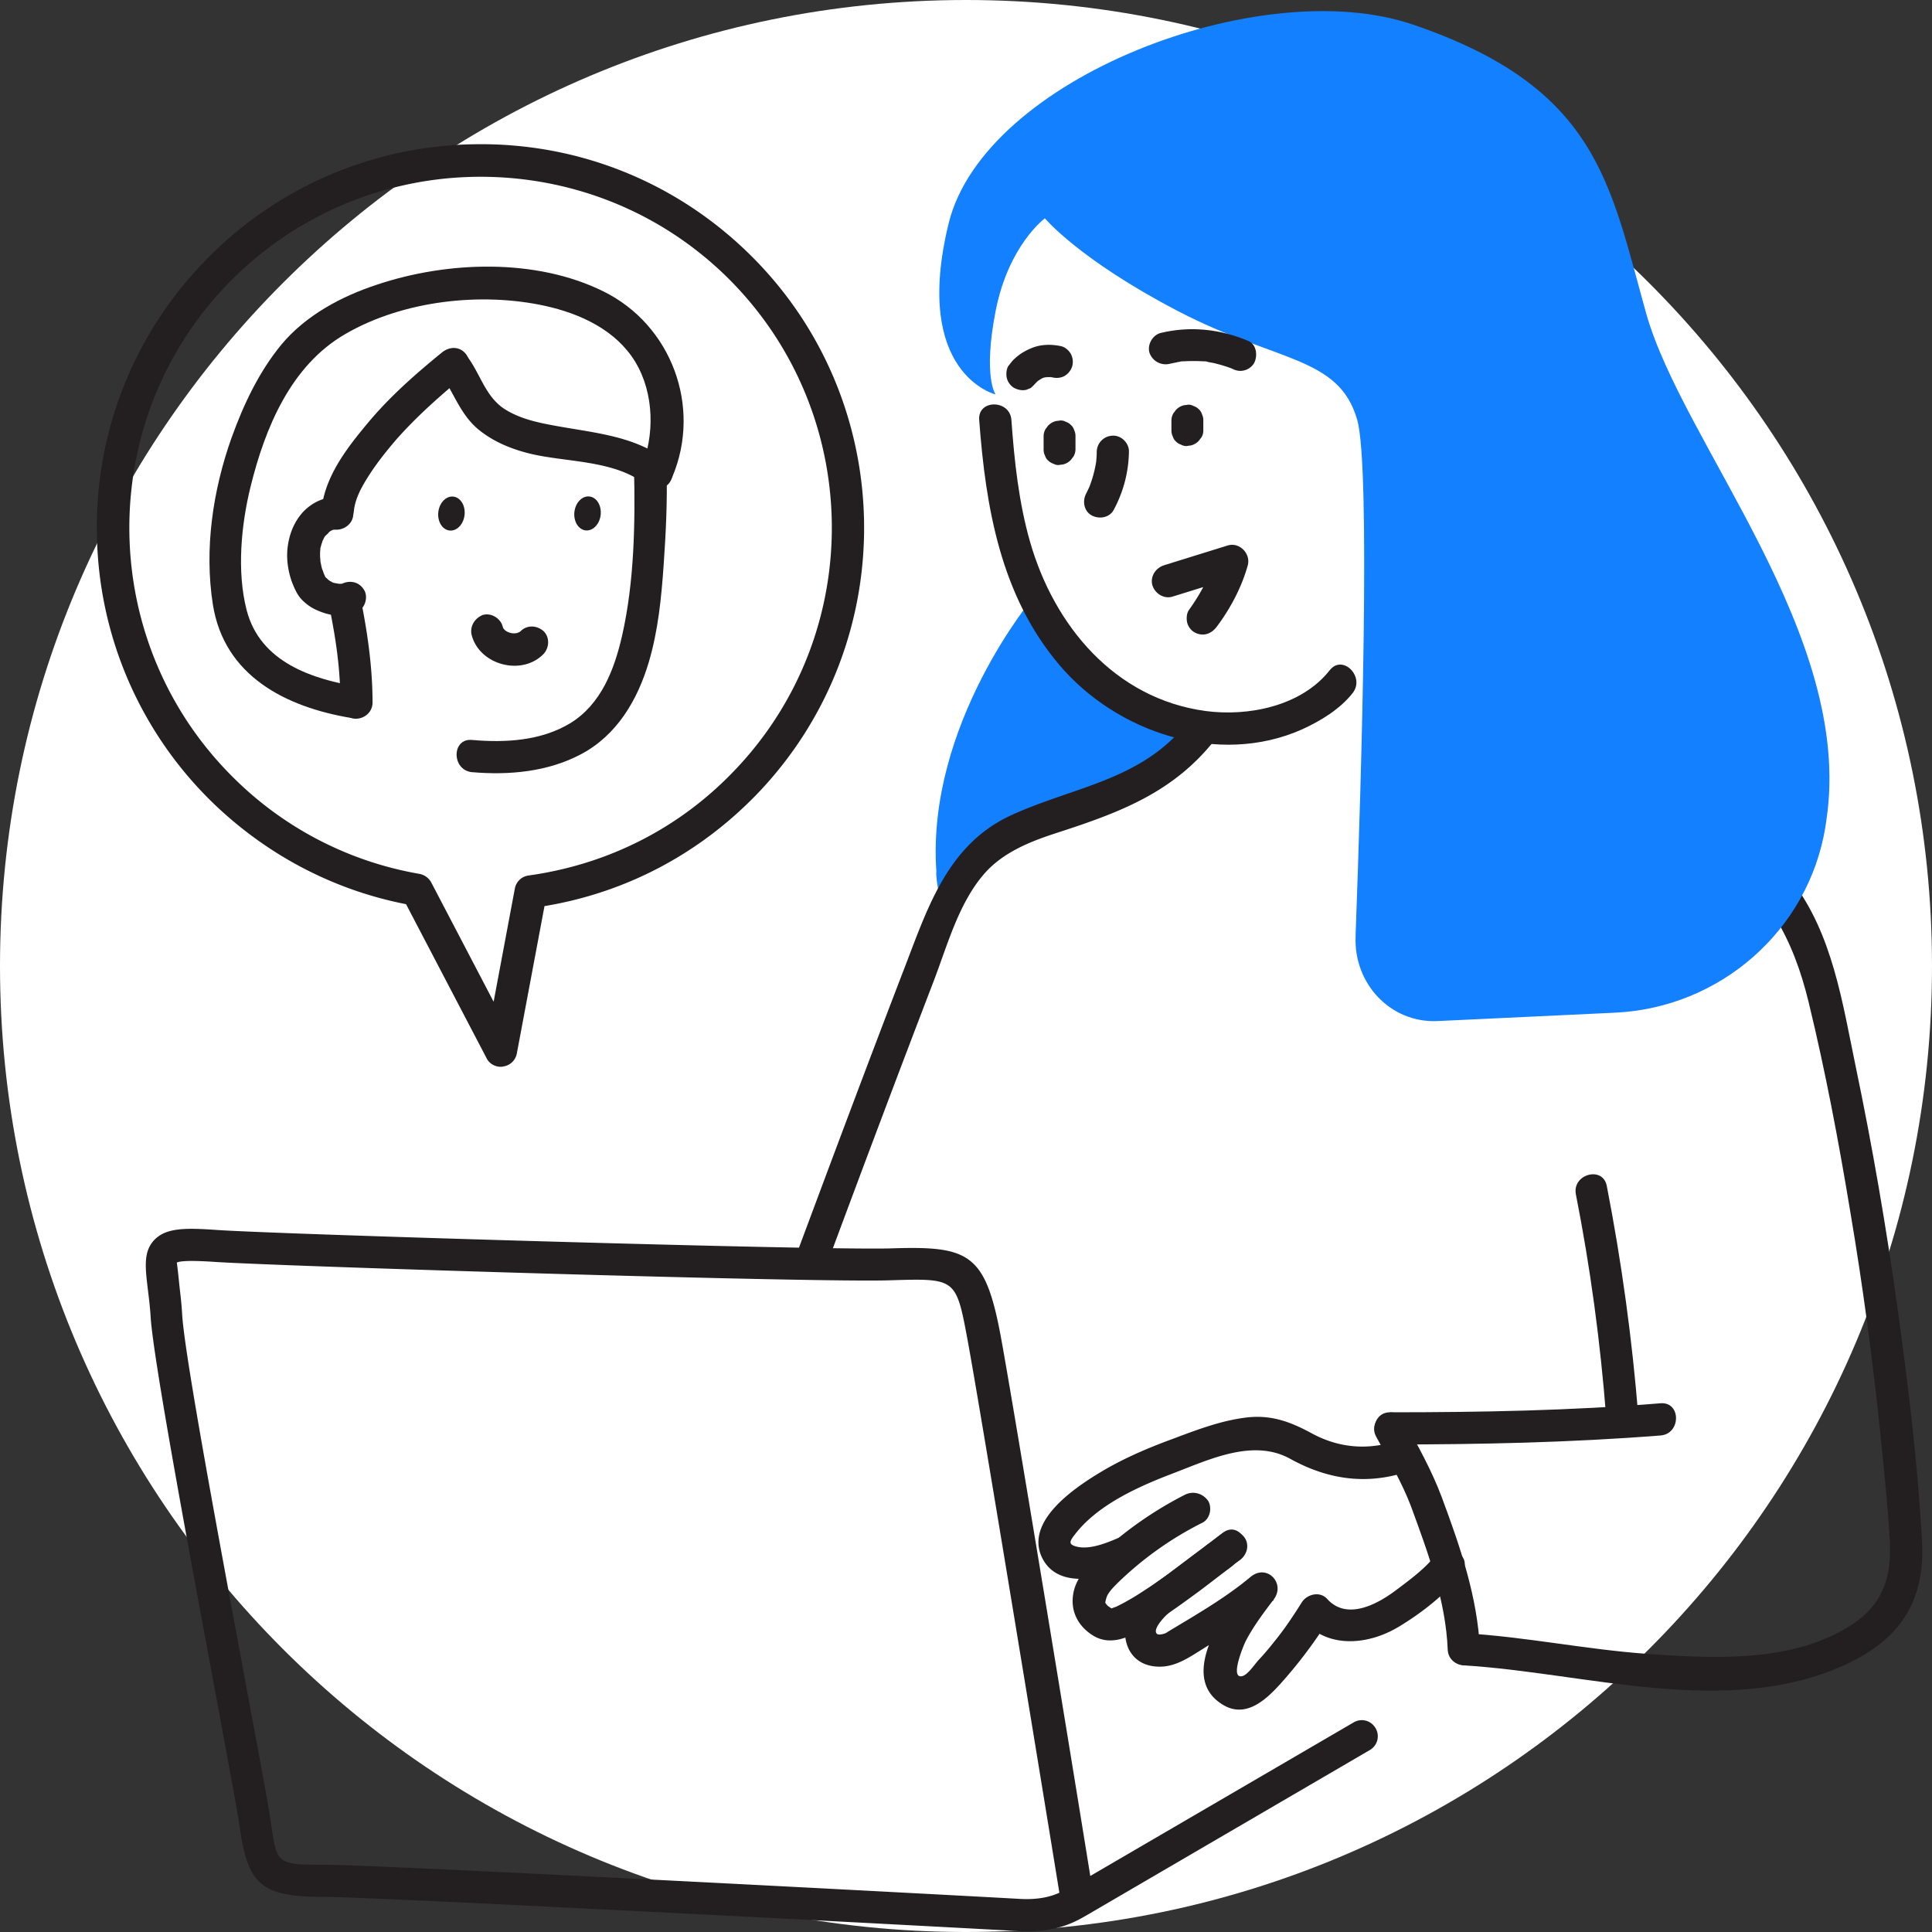 <svg width="100" height="100" fill="none" xmlns="http://www.w3.org/2000/svg"><rect width="100%" height="100%" fill="#333333" stroke="none"/><path d="M50 100c27.614 0 50-22.386 50-50S77.614 0 50 0 0 22.386 0 50s22.386 50 50 50z" fill="#fff"/><path d="M78.7 34.683c1.7 4.667 6.317 6.584 10.033 9.4 2.734 2.067 4.084 4.5 4.884 7.8.866 3.567 1.55 7.184 2.15 10.817.65 3.833 1.166 7.7 1.566 11.567.184 1.833.384 3.683.484 5.533.116 2.267-.634 3.633-2.6 4.667C92.25 86.05 88.433 85.833 85.2 85.6c-3.167-.233-6.267-.883-9.433-1.067-1.067-.066-1.067 1.6 0 1.667 6.333.383 13.616 2.75 19.7-.017 2.866-1.3 4.183-3.283 4.016-6.4-.216-4.033-.716-8.066-1.266-12.066-.584-4.2-1.3-8.367-2.167-12.517-.683-3.283-1.2-6.883-3.317-9.617C89.3 41.15 82.333 39.75 80.3 34.217c-.35-.967-1.967-.534-1.6.466z" fill="#231F20"/><path d="M49.1 11.567c1.833-7.5 16.133-12.983 24.017-10.3C82.683 4.517 83.317 9.45 85.2 16.2c1.883 6.75 10.783 16.667 9.333 26.25l-.05.35c-.883 5.384-5.466 9.367-10.9 9.617l-9.166.433c-2.45.117-4.367-1.95-4.25-4.4v-.083c.3-8.117.783-24.167.083-26.633-.95-3.317-4.167-2.967-9.283-5.634-5.117-2.667-6.884-4.8-6.884-4.8s-1.883 1.383-2.55 4.8c-.666 3.417 0 4.317 0 4.317s-4.333-1.05-2.433-8.85z" fill="#1380FF"/><path d="M48.467 45.35c.05.633.2 1.25.4 1.85.133-.2.266-.383.4-.583.366-.584.733-1.167 1.183-1.683.233-.267.467-.517.733-.75.3-.25.634-.45.967-.65.733-.467 1.517-.85 2.317-1.217 1.6-.733 3.266-1.317 4.9-2 .683-.284 1.35-.6 1.966-.983l.084-1.884s-3.534-.917-5.184-2.55c-2.733-2.7-2.733-4-2.733-4s-5.567 6.617-5.033 14.217c-.017.083 0 .166 0 .233z" fill="#1380FF"/><path d="M50.683 21.733c.334 4.534 1.117 9.1 4.134 12.667 2.966 3.517 8.25 5.283 12.583 3.35.95-.433 1.967-1.05 2.617-1.883.65-.834-.517-2.017-1.184-1.184-1.466 1.867-4.216 2.417-6.45 2.117-4.683-.65-7.816-4.4-9.066-8.75-.584-2.033-.817-4.2-.967-6.317-.083-1.066-1.75-1.066-1.667 0z" fill="#231F20"/><path d="M62.983 32.433c.7-.933 1.284-2.033 1.6-3.167.167-.6-.416-1.216-1.033-1.033l-2.9.9c-.133.05-.283.083-.417.133-.416.134-.716.584-.583 1.034.133.416.583.716 1.033.583l2.9-.9c.134-.05.284-.083.417-.133l-1.033-1.034c-.05.184-.117.367-.184.55-.016.05-.033.084-.05.134-.05.15.05-.117 0-.017-.033.1-.083.183-.133.283-.15.317-.317.617-.483.917a11.96 11.96 0 01-.584.9c-.116.167-.133.45-.083.65s.2.4.383.5c.434.233.867.083 1.15-.3zm-9.816 67.534c-.167 0-.334 0-.5-.017-1.667-.1-33.1-1.767-35.884-1.767-3.216 0-3.95-.6-4.366-3.55-.117-.833-.684-3.866-1.334-7.383C9.767 80.183 7.967 70.517 7.8 68.217c-.033-.584-.1-1.084-.15-1.5-.133-1.117-.233-1.933.333-2.534.617-.65 1.65-.633 3.3-.516 3.584.233 31.1 1.05 34.8.95 4.034-.133 4.9.216 5.7 4.466.617 3.284 3.834 22.934 4.65 28.017l13.634-7.95c.4-.233.9-.1 1.133.3.233.4.1.9-.3 1.133L56.217 99.15c-.5.283-1.384.817-3.05.817zm-43.25-34.7c-.417 0-.667.033-.767.083.017.067.083.65.133 1.167.05.45.117.967.15 1.583.15 2.217 1.95 11.834 3.25 18.85.684 3.683 1.234 6.6 1.35 7.45.3 2.084.3 2.117 2.717 2.117 2.933 0 34.3 1.666 35.983 1.767 1.05.066 1.7-.134 2.1-.317-.616-3.8-4.116-25.2-4.75-28.6-.6-3.217-.6-3.2-4-3.1-3.716.133-31.366-.717-34.95-.95-.483-.033-.9-.05-1.216-.05z" fill="#231F20"/><path d="M61.533 37.3c-2.366 3.083-5.866 3.383-9.166 4.883-3.25 1.484-4.3 4.65-5.5 7.784-1.95 5.066-3.85 10.15-5.75 15.25-.367 1 1.233 1.433 1.6.45 1.85-4.984 3.716-9.95 5.616-14.9.7-1.834 1.267-3.934 2.534-5.45 1-1.2 2.466-1.767 3.916-2.234 3.234-1.05 6.034-2.1 8.184-4.9.666-.9-.784-1.733-1.434-.883zM25.917 55.217c-.3 0-.6-.167-.734-.45L21.017 46.8c-3.75-.733-7.167-2.533-9.934-5.183a19.758 19.758 0 01-6.066-13.934 19.727 19.727 0 015.566-14.15 19.758 19.758 0 0113.934-6.066c5.3-.1 10.333 1.883 14.15 5.566 7.883 7.6 8.1 20.2.5 28.084C36.183 44.2 32.4 46.2 28.183 46.9l-1.433 7.633a.832.832 0 01-.7.667.414.414 0 01-.133.017zM24.883 9.15a18.2 18.2 0 00-13.1 5.55c-6.966 7.216-6.75 18.75.467 25.716a17.98 17.98 0 009.467 4.817c.25.05.466.2.6.434l3.233 6.183 1.1-5.867a.832.832 0 01.7-.666c4.083-.567 7.767-2.417 10.617-5.384 6.966-7.216 6.75-18.75-.467-25.716-3.517-3.384-8.067-5.067-12.617-5.067z" fill="#231F20"/><path d="M24.045 26.658c.055-.485-.205-.912-.58-.954-.375-.042-.723.316-.778.801-.055.485.205.912.58.954.375.043.723-.316.778-.8zm7.045-.006c.054-.485-.205-.912-.58-.954-.376-.043-.724.316-.779.8-.054.486.205.913.58.955.375.043.724-.316.779-.8z" fill="#231F20"/><path d="M32.817 24.217c.066 2.85.016 5.9-.617 8.683-.4 1.75-1.083 3.55-2.683 4.533-1.517.917-3.367 1.017-5.084.867-1.066-.1-1.066 1.567 0 1.667 1.917.166 3.934-.017 5.65-.934 1.85-.983 2.917-2.8 3.5-4.766.484-1.634.65-3.334.767-5.017.117-1.667.2-3.35.15-5.033-.05-1.084-1.717-1.084-1.683 0z" fill="#231F20"/><path d="M24.417 32.883c.416 1.55 2.6 2.117 3.716.967.3-.317.334-.867 0-1.183-.333-.3-.85-.334-1.183 0-.033.033-.083.066-.117.1.05-.05.117-.084.167-.134a.845.845 0 01-.267.15c.067-.033.134-.05.2-.083-.116.05-.233.083-.35.1.067-.017.15-.017.217-.033a1.472 1.472 0 01-.383 0c.066.016.15.016.216.033-.15-.017-.3-.067-.433-.117.067.034.133.05.2.084a1.36 1.36 0 01-.333-.2c.05.05.116.083.166.133a1.541 1.541 0 01-.233-.233c.05.05.083.116.133.166a.844.844 0 01-.15-.266c.034.066.05.133.084.2l-.05-.15c-.117-.417-.6-.717-1.034-.584-.416.167-.683.6-.566 1.05zm-6.984-7.133c-.233.016-.483.016-.7.083-.383.117-.733.35-1.016.633-.5.534-.75 1.184-.834 1.9-.066.6.034 1.25.25 1.817.134.333.267.633.517.883.2.2.45.384.717.5.683.317 1.466.434 2.166.084.384-.2.534-.784.3-1.134-.25-.4-.716-.5-1.133-.3-.133.067.2-.083-.017 0-.15.05.2 0 .034 0h-.2c-.167 0 .183.05.016 0-.05-.016-.366-.05-.366-.1.1.05.133.05.066.034-.033-.017-.05-.017-.066-.034-.067-.033-.134-.066-.184-.116-.016-.017-.033-.017-.05-.034-.066-.05-.05-.033.05.034 0 0-.116-.117-.133-.117-.15-.133.067.133 0 0-.017-.033-.05-.083-.067-.117.1.184-.016-.066-.033-.1a.816.816 0 00-.067-.183c-.05-.15-.066-.283-.1-.433-.033-.184 0 .15 0-.034 0-.083-.016-.166-.016-.25v-.183c0-.033.033-.267 0-.133-.017.133.016-.1.033-.134.017-.066.033-.116.05-.183a.31.31 0 00.033-.117.548.548 0 00-.016.034s.083-.15.083-.167a.838.838 0 01.133-.2c-.1.1-.033.05.034-.017l.116-.116c-.033.033-.033.016.034-.034.033-.033.083-.05.116-.066-.1.033-.116.05-.05.016.034-.016.05-.016.084-.033.233-.067-.1-.017.016-.017h.217c.433-.016.85-.366.833-.833-.033-.433-.383-.867-.85-.833zm5.317-6.467c.733.983 1.033 2.133 2.017 2.95.816.667 1.8 1.05 2.816 1.283 1.884.417 4.234.317 5.817 1.55.35.284.833.35 1.183 0 .284-.283.35-.9 0-1.183-1.716-1.333-3.8-1.467-5.866-1.85-.934-.167-1.9-.383-2.684-.917-.933-.666-1.183-1.783-1.85-2.666-.266-.367-.716-.55-1.133-.3-.367.2-.567.766-.3 1.133z" fill="#231F20"/><path d="M34.8 24.683c1.533-3.633-.05-7.867-3.567-9.6-3.5-1.733-8.083-1.567-11.716-.35-1.834.6-3.684 1.583-4.95 3.1-1.167 1.417-1.967 3.117-2.584 4.833-.966 2.717-1.416 5.75-.966 8.617.583 3.7 3.766 5.317 7.183 5.883 1.05.167 1.5-1.433.45-1.6-2.483-.4-5.183-1.283-5.883-3.983-.517-2-.284-4.417.2-6.383.75-3.05 2.083-6.284 4.916-7.917 2.967-1.717 7-2.183 10.334-1.45 1.816.4 3.666 1.25 4.666 2.9.984 1.633 1.017 3.817.284 5.55-.4.95 1.216 1.367 1.633.4z" fill="#231F20"/><path d="M17.033 31.333c.35 1.733.584 3.25.584 5.033 0 .434.383.85.833.834.45-.017.833-.367.833-.834 0-1.833-.266-3.666-.633-5.466-.083-.434-.617-.717-1.033-.584-.467.134-.684.55-.584 1.017zm1.284-4.883c.066-.683.45-1.333.816-1.9.4-.617.867-1.2 1.35-1.767 1.084-1.233 2.317-2.316 3.567-3.35.35-.283.3-.883 0-1.183-.35-.35-.833-.283-1.183 0-1.367 1.117-2.7 2.284-3.834 3.65-1.1 1.317-2.233 2.783-2.4 4.533-.05.45.417.834.834.834.5.017.8-.367.85-.817zm37.35-3.217v-.65a.676.676 0 00-.067-.316.56.56 0 00-.167-.267.652.652 0 00-.266-.167.522.522 0 00-.317-.066c-.067.016-.15.016-.217.033a.826.826 0 00-.366.216c-.05.05-.084.117-.134.167a.752.752 0 00-.116.417v.65c0 .116.016.216.066.317.034.1.084.2.167.266a.654.654 0 00.267.167c.1.05.2.083.316.067.067-.017.15-.017.217-.034a.827.827 0 00.367-.216c.05-.05.083-.117.133-.167a.753.753 0 00.117-.417zm6.616-.983v-.483a.676.676 0 00-.066-.317.561.561 0 00-.167-.267.652.652 0 00-.267-.166.52.52 0 00-.316-.067c-.067.017-.15.017-.217.033a.828.828 0 00-.367.217c-.05.05-.083.117-.133.167a.752.752 0 00-.117.416v.484c0 .116.017.216.067.316.033.1.083.2.167.267a.653.653 0 00.266.167c.1.05.2.083.317.066.067-.016.15-.016.217-.033a.827.827 0 00.366-.217c.05-.05.084-.116.134-.166a.682.682 0 00.116-.417zm-8.65-2.467l.017-.016c-.05.05-.083.116-.133.166.083-.1.183-.2.283-.283-.05.033-.1.083-.167.133.134-.1.267-.183.4-.25-.066.034-.133.05-.2.084.15-.067.3-.1.45-.117-.066.017-.15.017-.216.033.15-.016.3-.016.466 0-.066-.016-.15-.016-.216-.033.05 0 .1.017.15.033.216.05.45.034.65-.083a.89.89 0 00.383-.5.886.886 0 00-.083-.65c-.117-.183-.284-.333-.5-.383-.467-.1-.984-.1-1.434.066a3.207 3.207 0 00-.633.317c-.117.083-.25.183-.35.283-.117.1-.2.234-.3.35-.117.167-.133.467-.083.65.05.2.2.4.383.5.2.1.433.15.65.084.067-.034.133-.05.2-.084.1-.083.2-.183.283-.3zm6.9-.95c.15-.033.317-.066.467-.1.1-.017.083-.017-.017 0 .034 0 .067 0 .1-.017.084-.016.167-.016.234-.016.3-.017.616-.017.916 0 .084 0 .167 0 .234.017-.2-.05.016 0 .05.016.15.034.316.05.466.1.15.034.317.084.467.134.067.016.133.05.2.066.033.017.317.117.117.05.216.1.4.15.65.084.2-.05.4-.2.5-.384.183-.35.133-.95-.3-1.133-1.45-.617-3-.784-4.534-.417-.416.1-.716.6-.583 1.034a.887.887 0 001.033.566zm-3.766 4.55c0 .217-.017.434-.05.65.016-.066.016-.15.033-.216-.067.483-.2.966-.383 1.433.033-.067.05-.133.083-.2a6.69 6.69 0 01-.233.5c-.2.383-.117.917.3 1.133.383.2.916.117 1.133-.3.5-.933.767-1.95.783-3 .017-.433-.383-.85-.833-.833a.847.847 0 00-.833.833zm15.3 51.267c-1.45.417-2.867.25-4.184-.467-1.133-.616-2.15-.983-3.466-.8-1.284.167-2.534.65-3.734 1.1-1.183.434-2.366.934-3.466 1.567-1.367.8-4.217 2.6-3.284 4.567.85 1.75 3.334 1.033 4.684.466.966-.416.55-2.016-.45-1.6-.667.284-1.684.767-2.45.567-.434-.117-.367-.266-.05-.666 1.183-1.517 3.283-2.45 5.033-3.117 1.883-.717 4.15-1.817 6.067-.767 1.8 1 3.7 1.35 5.716.784 1.067-.334.617-1.934-.416-1.634z" fill="#231F20"/><path d="M61.333 77.367a19.412 19.412 0 00-4.516 3.183c-.567.55-1.134 1.15-1.267 1.95-.15.9.25 1.667 1.017 2.15.966.6 2 .033 2.866-.483.95-.567 1.834-1.217 2.717-1.867.467-.35.933-.717 1.4-1.067.05-.033.083-.066.133-.1-.183.15-.033.034 0 0 .067-.05.134-.1.2-.166.084-.067.167-.134.267-.2.367-.25.533-.734.3-1.134-.217-.366-.767-.55-1.133-.3-.167.117-.334.25-.484.367a3.86 3.86 0 01-.316.233c-.034.017-.067.05-.084.067-.15.117.1-.083 0 0-.166.133-.333.267-.5.383-.783.6-1.583 1.2-2.416 1.75-.384.25-.75.5-1.15.717-.167.1-.334.183-.5.267l-.1.05c-.167.083.133-.05.033-.017-.067.033-.15.05-.217.083-.083.034-.283.034.017.017h-.067c-.016.017.067.033 0 0-.116-.067.084.05-.033-.017-.017-.016-.167-.116-.1-.066a.669.669 0 01-.217-.267c.05.1 0 .183.034 0 .033-.15.066-.267.133-.383.133-.217.317-.4.517-.6a17.602 17.602 0 014.366-3.1c.4-.2.517-.767.3-1.134-.3-.416-.8-.516-1.2-.316z" fill="#231F20"/><path d="M63.3 79.333c-.9.684-1.8 1.35-2.7 2.034-.7.533-1.5 1-1.983 1.766-.784 1.267-.4 3.1 1.366 3.134.9.016 1.617-.517 2.35-.967 1.234-.767 2.467-1.55 3.6-2.483l-1.183-1.184c-1.117 1.434-3.967 5.117-1.433 6.617 1.15.683 2.166-.233 2.9-1.033a23.957 23.957 0 002.6-3.45c-.434.05-.867.116-1.317.166 1.3 1.434 3.383 1.184 4.9.267 1.133-.683 2.483-1.7 3.267-2.8.616-.883-.817-1.717-1.434-.833-.416.583-1.383 1.3-2.033 1.783-.967.717-2.5 1.517-3.5.417-.367-.417-1.033-.267-1.317.166-.45.717-.916 1.417-1.45 2.067-.25.317-.516.633-.8.933-.183.2-.533.734-.816.817-.684.2.016-1.517.166-1.817.4-.766.917-1.45 1.434-2.133.65-.833-.334-1.883-1.184-1.183-1.333 1.116-2.866 1.983-4.35 2.883-.083.05-.2.083.084-.017-.117.05-.467.184-.584.084-.233-.217.317-.8.467-.95 1.117-1.067 2.55-1.917 3.783-2.85.85-.634.034-2.084-.833-1.434z" fill="#231F20"/><path d="M71.233 74.367c.634 1.166 1.367 2.45 1.8 3.6.867 2.366 1.8 4.866 1.9 7.416.05 1.067 1.717 1.067 1.667 0-.117-2.716-1.033-5.35-1.967-7.867-.516-1.383-1.25-2.7-1.966-4-.5-.933-1.95-.1-1.434.85z" fill="#231F20"/><path d="M71.95 74.766c4.667 0 9.35-.1 14-.466 1.067-.084 1.067-1.75 0-1.667-4.65.383-9.333.467-14 .467-1.067 0-1.067 1.666 0 1.666z" fill="#231F20"/><path d="M81.567 61.817c.75 3.8 1.266 7.633 1.566 11.5.084 1.067 1.75 1.067 1.667 0-.317-4-.867-8-1.633-11.933-.2-1.05-1.8-.617-1.6.433z" fill="#231F20"/></svg>